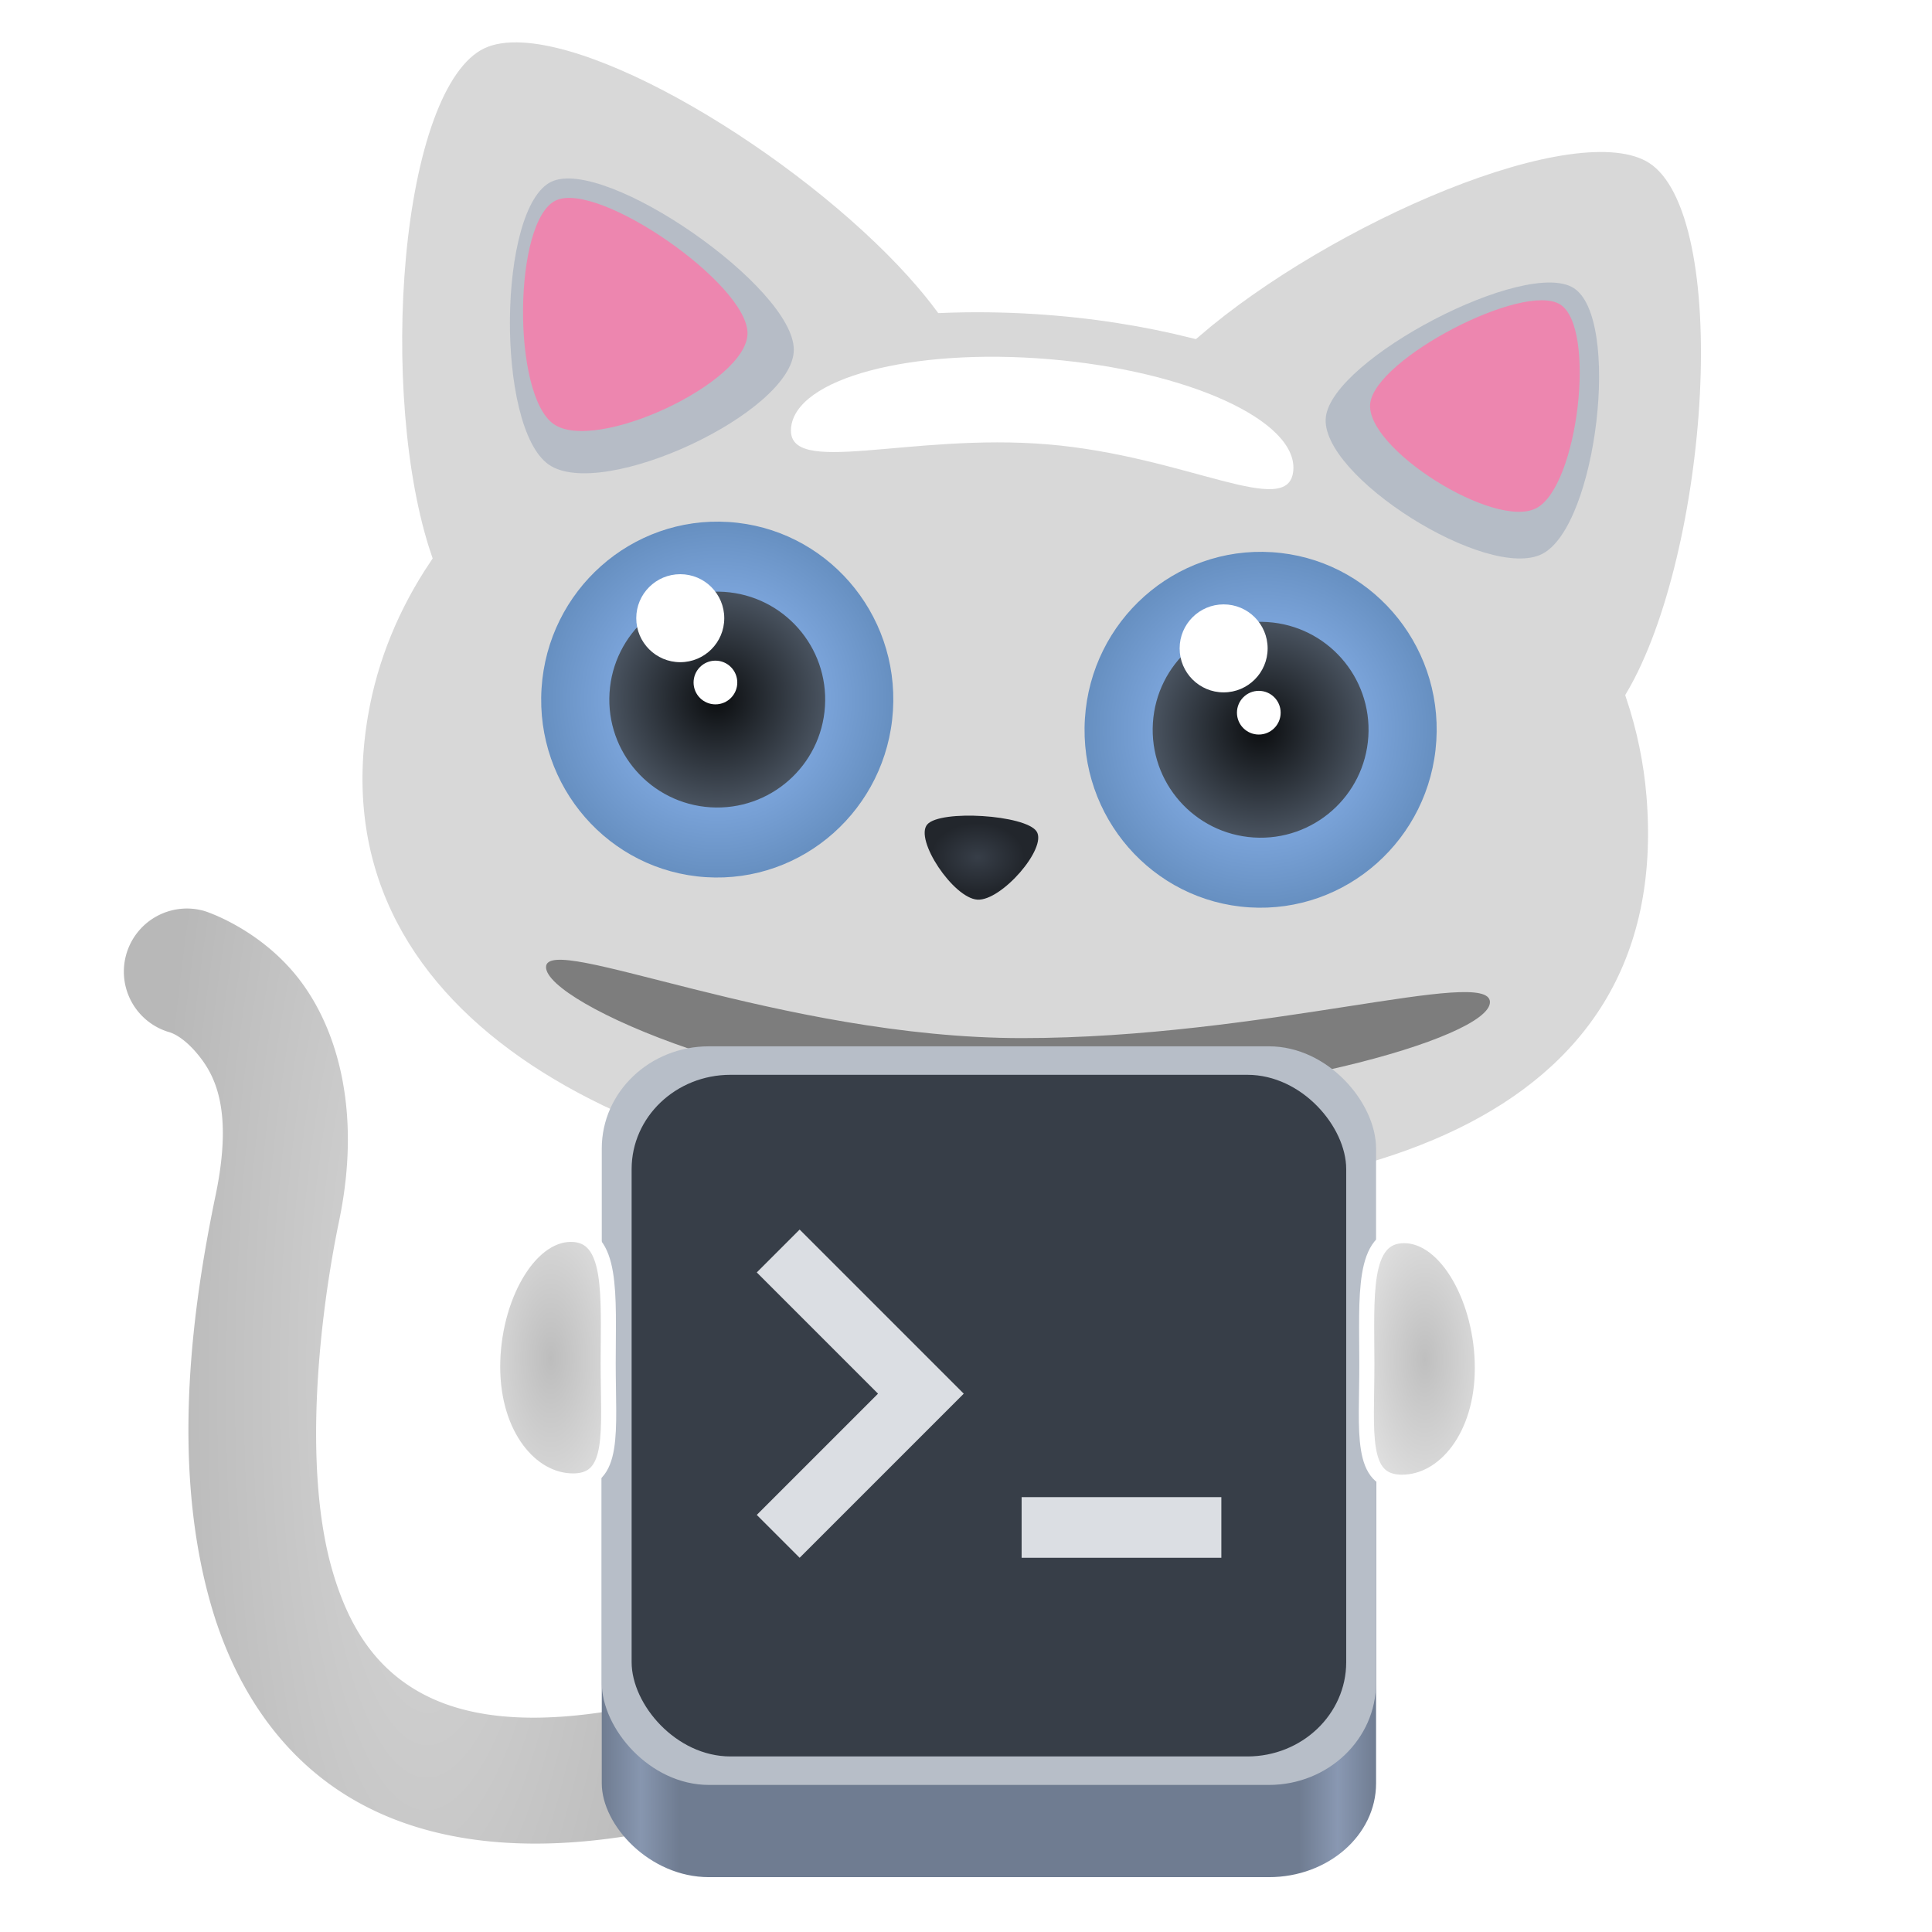 <?xml version="1.0" encoding="UTF-8" standalone="no"?>
<!-- Created with Inkscape (http://www.inkscape.org/) -->

<svg
   width="128"
   height="128"
   viewBox="0 0 128 128"
   version="1.1"
   id="svg5"
   inkscape:version="1.2.2 (b0a8486541, 2022-12-01)"
   sodipodi:docname="kitty.svg"
   xml:space="preserve"
   xmlns:inkscape="http://www.inkscape.org/namespaces/inkscape"
   xmlns:sodipodi="http://sodipodi.sourceforge.net/DTD/sodipodi-0.dtd"
   xmlns:xlink="http://www.w3.org/1999/xlink"
   xmlns="http://www.w3.org/2000/svg"
   xmlns:svg="http://www.w3.org/2000/svg"><sodipodi:namedview
     id="namedview7"
     pagecolor="#ffffff"
     bordercolor="#666666"
     borderopacity="1"
     inkscape:pageshadow="2"
     inkscape:pageopacity="0.0"
     inkscape:pagecheckerboard="true"
     inkscape:document-units="px"
     showgrid="false"
     inkscape:showpageshadow="false"
     showborder="true"
     inkscape:snap-page="true"
     inkscape:zoom="3.8561436"
     inkscape:cx="55.495858"
     inkscape:cy="68.46218"
     inkscape:window-width="1366"
     inkscape:window-height="731"
     inkscape:window-x="0"
     inkscape:window-y="0"
     inkscape:window-maximized="1"
     inkscape:current-layer="layer2"
     inkscape:snap-global="true"
     inkscape:snap-bbox="true"
     inkscape:bbox-paths="true"
     inkscape:bbox-nodes="true"
     inkscape:snap-bbox-edge-midpoints="true"
     inkscape:snap-bbox-midpoints="true"
     inkscape:object-paths="false"
     inkscape:object-nodes="false"
     inkscape:snap-intersection-paths="true"
     inkscape:snap-smooth-nodes="true"
     inkscape:deskcolor="#d1d1d1" /><defs
     id="defs2"><linearGradient
       inkscape:collect="always"
       id="linearGradient519"><stop
         style="stop-color:#373e48;stop-opacity:1;"
         offset="0"
         id="stop515" /><stop
         style="stop-color:#22262c;stop-opacity:1;"
         offset="1"
         id="stop517" /></linearGradient><linearGradient
       inkscape:collect="always"
       id="linearGradient8700"><stop
         style="stop-color:#d8d8d8;stop-opacity:1;"
         offset="0"
         id="stop8696" /><stop
         style="stop-color:#b8b8b8;stop-opacity:1;"
         offset="1"
         id="stop8698" /></linearGradient><linearGradient
       inkscape:collect="always"
       id="linearGradient7474"><stop
         style="stop-color:#bfbfbf;stop-opacity:1;"
         offset="0"
         id="stop7470" /><stop
         style="stop-color:#ffffff;stop-opacity:1;"
         offset="1"
         id="stop7472" /></linearGradient><linearGradient
       inkscape:collect="always"
       id="linearGradient7466"><stop
         style="stop-color:#bdbdbd;stop-opacity:1;"
         offset="0"
         id="stop7462" /><stop
         style="stop-color:#ffffff;stop-opacity:1;"
         offset="1"
         id="stop7464" /></linearGradient><linearGradient
       inkscape:collect="always"
       id="linearGradient5925"><stop
         style="stop-color:#99c2ff;stop-opacity:1;"
         offset="0"
         id="stop5921" /><stop
         style="stop-color:#5079a5;stop-opacity:1;"
         offset="1"
         id="stop5923" /></linearGradient><linearGradient
       inkscape:collect="always"
       id="linearGradient5915"><stop
         style="stop-color:#0b0d0f;stop-opacity:1;"
         offset="0"
         id="stop5911" /><stop
         style="stop-color:#525d6b;stop-opacity:1;"
         offset="1"
         id="stop5913" /></linearGradient><linearGradient
       inkscape:collect="always"
       id="linearGradient17078"><stop
         style="stop-color:#6f7c91;stop-opacity:1;"
         offset="0"
         id="stop17074" /><stop
         style="stop-color:#8796af;stop-opacity:1"
         offset="0.05"
         id="stop17169" /><stop
         style="stop-color:#6f7c91;stop-opacity:1;"
         offset="0.1"
         id="stop17171" /><stop
         style="stop-color:#6f7c91;stop-opacity:1;"
         offset="0.9"
         id="stop17175" /><stop
         style="stop-color:#8998b2;stop-opacity:1;"
         offset="0.95"
         id="stop17173" /><stop
         style="stop-color:#6f7c91;stop-opacity:1;"
         offset="1"
         id="stop17076" /></linearGradient><linearGradient
       y2="236"
       x2="96"
       y1="236"
       x1="32"
       gradientTransform="translate(604.817,170.586)"
       gradientUnits="userSpaceOnUse"
       id="linearGradient1099"
       xlink:href="#linearGradient1036" /><linearGradient
       id="linearGradient1036"><stop
         id="stop1032"
         offset="0"
         style="stop-color:#d5d3cf;stop-opacity:1;" /><stop
         id="stop1034"
         offset="1"
         style="stop-color:#f6f5f4;stop-opacity:1" /></linearGradient><radialGradient
       r="32"
       fy="-76"
       fx="-244"
       cy="-76"
       cx="-244"
       gradientTransform="matrix(0.883,0,0,0.883,-460.35,463.12)"
       gradientUnits="userSpaceOnUse"
       id="radialGradient1103"
       xlink:href="#linearGradient1069" /><linearGradient
       id="linearGradient1069"><stop
         id="stop1065"
         offset="0"
         style="stop-color:#d5d3cf;stop-opacity:1" /><stop
         id="stop1067-1"
         offset="1"
         style="stop-color:#949390;stop-opacity:1" /></linearGradient><linearGradient
       gradientUnits="userSpaceOnUse"
       y2="232"
       x2="64"
       y1="262.5"
       x1="64"
       id="linearGradient1027"
       xlink:href="#linearGradient1025"
       gradientTransform="translate(-470.586,432.817)" /><linearGradient
       id="linearGradient1025"><stop
         id="stop1021"
         offset="0"
         style="stop-color:#9a9996;stop-opacity:1" /><stop
         id="stop1023"
         offset="1"
         style="stop-color:#77767b;stop-opacity:1" /></linearGradient><inkscape:path-effect
       effect="spiro"
       id="path-effect35304-9"
       is_visible="true" /><clipPath
       clipPathUnits="userSpaceOnUse"
       id="clipPath1609-7"><path
         sodipodi:nodetypes="cccccc"
         inkscape:connector-curvature="0"
         id="path1611-5"
         d="m 252,116 28,-28 v -8 h -36 v 36 z"
         style="fill:#e74747;stroke:none;stroke-width:0.25px;stroke-linecap:butt;stroke-linejoin:miter;stroke-opacity:1" /></clipPath><radialGradient
       r="32"
       fy="-76"
       fx="-244"
       cy="-76"
       cx="-244"
       gradientTransform="matrix(0.883,0,0,0.883,-460.35,463.12)"
       gradientUnits="userSpaceOnUse"
       id="radialGradient1103-5"
       xlink:href="#linearGradient1069" /><inkscape:path-effect
       effect="spiro"
       id="path-effect35304-9-2"
       is_visible="true" /><clipPath
       clipPathUnits="userSpaceOnUse"
       id="clipPath1609-7-7"><path
         sodipodi:nodetypes="cccccc"
         inkscape:connector-curvature="0"
         id="path1611-5-0"
         d="m 252,116 28,-28 v -8 h -36 v 36 z"
         style="fill:#e74747;stroke:none;stroke-width:0.25px;stroke-linecap:butt;stroke-linejoin:miter;stroke-opacity:1" /></clipPath><clipPath
       clipPathUnits="userSpaceOnUse"
       id="clipPath744"><rect
         style="fill:#1e88e5;fill-opacity:1;stroke-width:0.265"
         id="rect746"
         width="541.867"
         height="541.867"
         x="0"
         y="1.5987212e-14"
         rx="79.375"
         ry="79.375" /></clipPath><clipPath
       clipPathUnits="userSpaceOnUse"
       id="clipPath62"><rect
         style="fill:#1e88e5;fill-opacity:1;stroke-width:0.265"
         id="rect64"
         width="541.867"
         height="541.867"
         x="2.2507105e-05"
         y="-0.422"
         rx="79.375"
         ry="79.375" /></clipPath><radialGradient
       r="32"
       fy="-76"
       fx="-244"
       cy="-76"
       cx="-244"
       gradientTransform="matrix(0.883,0,0,0.883,-460.35,463.12)"
       gradientUnits="userSpaceOnUse"
       id="radialGradient1103-6"
       xlink:href="#linearGradient1069" /><inkscape:path-effect
       effect="spiro"
       id="path-effect35304-9-20"
       is_visible="true" /><clipPath
       clipPathUnits="userSpaceOnUse"
       id="clipPath1609-7-2"><path
         sodipodi:nodetypes="cccccc"
         inkscape:connector-curvature="0"
         id="path1611-5-3"
         d="m 252,116 28,-28 v -8 h -36 v 36 z"
         style="fill:#e74747;stroke:none;stroke-width:0.25px;stroke-linecap:butt;stroke-linejoin:miter;stroke-opacity:1" /></clipPath><clipPath
       clipPathUnits="userSpaceOnUse"
       id="clipPath151"><rect
         style="fill:#999999;fill-opacity:1;stroke-width:0.265"
         id="rect153"
         width="541.867"
         height="541.867"
         x="-1.1368684e-13"
         y="-1.5987212e-14"
         rx="79.375"
         ry="79.375" /></clipPath><clipPath
       clipPathUnits="userSpaceOnUse"
       id="clipPath1389"><g
         id="g1393"
         style="fill:#000000"
         transform="translate(-323.584,74.511)"><path
           style="color:#000000;stroke-width:0.258;-inkscape-stroke:none"
           d="m 79.375,0 h 383.117 c 43.974,0 79.375,33.673 79.375,75.499 V 439.909 c 0,41.827 -35.401,75.499 -79.375,75.499 H 79.375 C 35.401,515.408 0,481.736 0,439.909 V 75.499 C 0,33.673 35.401,0 79.375,0 Z"
           id="path1391" /></g></clipPath><clipPath
       clipPathUnits="userSpaceOnUse"
       id="clipPath7585"><rect
         style="fill:#333333;fill-opacity:1;stroke-width:0.013"
         id="rect7587"
         width="27.32"
         height="27.32"
         x="114.565"
         y="35.763"
         rx="4.002"
         ry="4.002" /></clipPath><clipPath
       clipPathUnits="userSpaceOnUse"
       id="clipPath1389-6"><g
         id="g1393-2"
         style="fill:#000000"
         transform="translate(-323.584,74.511)"><path
           style="color:#000000;stroke-width:0.258;-inkscape-stroke:none"
           d="m 79.375,0 h 383.117 c 43.974,0 79.375,33.673 79.375,75.499 V 439.909 c 0,41.827 -35.401,75.499 -79.375,75.499 H 79.375 C 35.401,515.408 0,481.736 0,439.909 V 75.499 C 0,33.673 35.401,0 79.375,0 Z"
           id="path1391-9" /></g></clipPath><radialGradient
       r="32"
       fy="-76"
       fx="-244"
       cy="-76"
       cx="-244"
       gradientTransform="matrix(0.883,0,0,0.883,-460.35,463.12)"
       gradientUnits="userSpaceOnUse"
       id="radialGradient1103-56"
       xlink:href="#linearGradient1069" /><inkscape:path-effect
       effect="spiro"
       id="path-effect35304-9-7"
       is_visible="true" /><clipPath
       clipPathUnits="userSpaceOnUse"
       id="clipPath1609-7-0"><path
         sodipodi:nodetypes="cccccc"
         inkscape:connector-curvature="0"
         id="path1611-5-9"
         d="m 252,116 28,-28 v -8 h -36 v 36 z"
         style="fill:#e74747;stroke:none;stroke-width:0.25px;stroke-linecap:butt;stroke-linejoin:miter;stroke-opacity:1" /></clipPath><radialGradient
       r="32"
       fy="-76"
       fx="-244"
       cy="-76"
       cx="-244"
       gradientTransform="matrix(0.883,0,0,0.883,-460.35,463.12)"
       gradientUnits="userSpaceOnUse"
       id="radialGradient1103-5-8"
       xlink:href="#linearGradient1069" /><inkscape:path-effect
       effect="spiro"
       id="path-effect35304-9-2-7"
       is_visible="true" /><clipPath
       clipPathUnits="userSpaceOnUse"
       id="clipPath1609-7-7-9"><path
         sodipodi:nodetypes="cccccc"
         inkscape:connector-curvature="0"
         id="path1611-5-0-2"
         d="m 252,116 28,-28 v -8 h -36 v 36 z"
         style="fill:#e74747;stroke:none;stroke-width:0.25px;stroke-linecap:butt;stroke-linejoin:miter;stroke-opacity:1" /></clipPath><clipPath
       clipPathUnits="userSpaceOnUse"
       id="clipPath744-0"><rect
         style="fill:#1e88e5;fill-opacity:1;stroke-width:0.265"
         id="rect746-2"
         width="541.867"
         height="541.867"
         x="0"
         y="1.5987212e-14"
         rx="79.375"
         ry="79.375" /></clipPath><clipPath
       clipPathUnits="userSpaceOnUse"
       id="clipPath62-3"><rect
         style="fill:#1e88e5;fill-opacity:1;stroke-width:0.265"
         id="rect64-7"
         width="541.867"
         height="541.867"
         x="2.2507105e-05"
         y="-0.422"
         rx="79.375"
         ry="79.375" /></clipPath><radialGradient
       r="32"
       fy="-76"
       fx="-244"
       cy="-76"
       cx="-244"
       gradientTransform="matrix(0.883,0,0,0.883,-460.35,463.12)"
       gradientUnits="userSpaceOnUse"
       id="radialGradient1103-6-5"
       xlink:href="#linearGradient1069" /><inkscape:path-effect
       effect="spiro"
       id="path-effect35304-9-20-9"
       is_visible="true" /><clipPath
       clipPathUnits="userSpaceOnUse"
       id="clipPath1609-7-2-2"><path
         sodipodi:nodetypes="cccccc"
         inkscape:connector-curvature="0"
         id="path1611-5-3-2"
         d="m 252,116 28,-28 v -8 h -36 v 36 z"
         style="fill:#e74747;stroke:none;stroke-width:0.25px;stroke-linecap:butt;stroke-linejoin:miter;stroke-opacity:1" /></clipPath><clipPath
       clipPathUnits="userSpaceOnUse"
       id="clipPath151-8"><rect
         style="fill:#999999;fill-opacity:1;stroke-width:0.265"
         id="rect153-9"
         width="541.867"
         height="541.867"
         x="-1.1368684e-13"
         y="-1.5987212e-14"
         rx="79.375"
         ry="79.375" /></clipPath><clipPath
       clipPathUnits="userSpaceOnUse"
       id="clipPath1389-7"><g
         id="g1393-3"
         style="fill:#000000"
         transform="translate(-323.584,74.511)"><path
           style="color:#000000;stroke-width:0.258;-inkscape-stroke:none"
           d="m 79.375,0 h 383.117 c 43.974,0 79.375,33.673 79.375,75.499 V 439.909 c 0,41.827 -35.401,75.499 -79.375,75.499 H 79.375 C 35.401,515.408 0,481.736 0,439.909 V 75.499 C 0,33.673 35.401,0 79.375,0 Z"
           id="path1391-6" /></g></clipPath><clipPath
       clipPathUnits="userSpaceOnUse"
       id="clipPath7585-1"><rect
         style="fill:#333333;fill-opacity:1;stroke-width:0.013"
         id="rect7587-2"
         width="27.32"
         height="27.32"
         x="114.565"
         y="35.763"
         rx="4.002"
         ry="4.002" /></clipPath><clipPath
       clipPathUnits="userSpaceOnUse"
       id="clipPath1389-6-9"><g
         id="g1393-2-3"
         style="fill:#000000"
         transform="translate(-323.584,74.511)"><path
           style="color:#000000;stroke-width:0.258;-inkscape-stroke:none"
           d="m 79.375,0 h 383.117 c 43.974,0 79.375,33.673 79.375,75.499 V 439.909 c 0,41.827 -35.401,75.499 -79.375,75.499 H 79.375 C 35.401,515.408 0,481.736 0,439.909 V 75.499 C 0,33.673 35.401,0 79.375,0 Z"
           id="path1391-9-1" /></g></clipPath><linearGradient
       inkscape:collect="always"
       xlink:href="#linearGradient17078"
       id="linearGradient17080"
       x1="42.144"
       y1="98.199"
       x2="101.063"
       y2="98.199"
       gradientUnits="userSpaceOnUse"
       gradientTransform="matrix(0.871,0,0,0.871,3.298,18.097)" /><filter
       style="color-interpolation-filters:sRGB;"
       inkscape:label="Drop Shadow"
       id="filter1942"
       x="-0.152"
       y="-0.096"
       width="1.305"
       height="1.272"><feFlood
         flood-opacity="0.353"
         flood-color="rgb(0,0,0)"
         result="flood"
         id="feFlood1932" /><feComposite
         in="flood"
         in2="SourceGraphic"
         operator="in"
         result="composite1"
         id="feComposite1934" /><feGaussianBlur
         in="composite1"
         stdDeviation="1"
         result="blur"
         id="feGaussianBlur1936" /><feOffset
         dx="0"
         dy="2"
         result="offset"
         id="feOffset1938" /><feComposite
         in="SourceGraphic"
         in2="offset"
         operator="over"
         result="composite2"
         id="feComposite1940" /></filter><filter
       style="color-interpolation-filters:sRGB;"
       inkscape:label="Drop Shadow"
       id="filter1954"
       x="-0.158"
       y="-0.52"
       width="1.316"
       height="2.474"><feFlood
         flood-opacity="0.353"
         flood-color="rgb(0,0,0)"
         result="flood"
         id="feFlood1944" /><feComposite
         in="flood"
         in2="SourceGraphic"
         operator="in"
         result="composite1"
         id="feComposite1946" /><feGaussianBlur
         in="composite1"
         stdDeviation="1"
         result="blur"
         id="feGaussianBlur1948" /><feOffset
         dx="0"
         dy="2"
         result="offset"
         id="feOffset1950" /><feComposite
         in="SourceGraphic"
         in2="offset"
         operator="over"
         result="composite2"
         id="feComposite1952" /></filter><filter
       inkscape:collect="always"
       style="color-interpolation-filters:sRGB"
       id="filter3880"
       x="-0.161"
       y="-0.787"
       width="1.322"
       height="2.574"><feGaussianBlur
         inkscape:collect="always"
         stdDeviation="4.533"
         id="feGaussianBlur3882" /></filter><filter
       inkscape:collect="always"
       style="color-interpolation-filters:sRGB"
       id="filter5463"
       x="-0.136"
       y="-0.514"
       width="1.271"
       height="2.028"><feGaussianBlur
         inkscape:collect="always"
         stdDeviation="1.88"
         id="feGaussianBlur5465" /></filter><filter
       inkscape:collect="always"
       style="color-interpolation-filters:sRGB"
       id="filter5469"
       x="-0.496"
       y="-0.511"
       width="1.992"
       height="2.021"><feGaussianBlur
         inkscape:collect="always"
         stdDeviation="1.05"
         id="feGaussianBlur5471" /></filter><filter
       inkscape:collect="always"
       style="color-interpolation-filters:sRGB"
       id="filter5475"
       x="-0.494"
       y="-0.508"
       width="1.987"
       height="2.016"><feGaussianBlur
         inkscape:collect="always"
         stdDeviation="1.044"
         id="feGaussianBlur5477" /></filter><filter
       style="color-interpolation-filters:sRGB;"
       inkscape:label="Drop Shadow"
       id="filter5585"
       x="-0.116"
       y="-0.069"
       width="1.231"
       height="1.138"><feFlood
         flood-opacity="1"
         flood-color="rgb(255,255,255)"
         result="flood"
         id="feFlood5575" /><feComposite
         in="flood"
         in2="SourceGraphic"
         operator="out"
         result="composite1"
         id="feComposite5577" /><feGaussianBlur
         in="composite1"
         stdDeviation="1.6"
         result="blur"
         id="feGaussianBlur5579" /><feOffset
         dx="0"
         dy="0"
         result="offset"
         id="feOffset5581" /><feComposite
         in="offset"
         in2="SourceGraphic"
         operator="atop"
         result="composite2"
         id="feComposite5583" /></filter><radialGradient
       inkscape:collect="always"
       xlink:href="#linearGradient5915"
       id="radialGradient5919"
       cx="92.586"
       cy="44.284"
       fx="92.586"
       fy="44.284"
       r="7.151"
       gradientUnits="userSpaceOnUse"
       gradientTransform="matrix(1.134,-0.072,0.072,1.134,-63.851,-2.257)" /><radialGradient
       inkscape:collect="always"
       xlink:href="#linearGradient5925"
       id="radialGradient5927"
       cx="92.586"
       cy="44.284"
       fx="92.586"
       fy="44.284"
       r="11.664"
       gradientTransform="matrix(1.412,0.284,-0.287,1.427,-73.636,-48.16)"
       gradientUnits="userSpaceOnUse" /><radialGradient
       inkscape:collect="always"
       xlink:href="#linearGradient5915"
       id="radialGradient5937"
       gradientUnits="userSpaceOnUse"
       gradientTransform="matrix(1.134,-0.072,0.072,1.134,-27.797,-2.535)"
       cx="92.586"
       cy="44.284"
       fx="92.586"
       fy="44.284"
       r="7.151" /><radialGradient
       inkscape:collect="always"
       xlink:href="#linearGradient5925"
       id="radialGradient5939"
       gradientUnits="userSpaceOnUse"
       gradientTransform="matrix(1.412,0.284,-0.287,1.427,-37.582,-48.438)"
       cx="92.586"
       cy="44.284"
       fx="92.586"
       fy="44.284"
       r="11.664" /><radialGradient
       inkscape:collect="always"
       xlink:href="#linearGradient7466"
       id="radialGradient7468"
       cx="39.881"
       cy="91.642"
       fx="39.881"
       fy="91.642"
       r="3.843"
       gradientTransform="matrix(2.577,0,0,5.477,-66.151,-410.242)"
       gradientUnits="userSpaceOnUse" /><radialGradient
       inkscape:collect="always"
       xlink:href="#linearGradient7474"
       id="radialGradient7476"
       cx="103.561"
       cy="91.727"
       fx="103.561"
       fy="91.727"
       r="3.843"
       gradientTransform="matrix(2.313,0,0,4.916,-145.018,-359.176)"
       gradientUnits="userSpaceOnUse" /><radialGradient
       inkscape:collect="always"
       xlink:href="#linearGradient8700"
       id="radialGradient8702"
       cx="20.714"
       cy="83.003"
       fx="20.714"
       fy="83.003"
       r="18.785"
       gradientTransform="matrix(1.001,0.021,-0.076,3.671,14.527,-216.748)"
       gradientUnits="userSpaceOnUse" /><radialGradient
       inkscape:collect="always"
       xlink:href="#linearGradient519"
       id="radialGradient521"
       cx="106.449"
       cy="139.971"
       fx="106.449"
       fy="139.971"
       r="2.539"
       gradientTransform="matrix(0.825,-0.069,0.038,0.802,13.197,35.042)"
       gradientUnits="userSpaceOnUse" /></defs><g
     inkscape:groupmode="layer"
     id="layer2"
     inkscape:label="Layer 1"><g
       id="g1209"
       transform="translate(-0.123,0.306)"><path
         style="color:#000000;fill:url(#radialGradient8702);fill-opacity:1;stroke:#ffffff;stroke-width:1;stroke-linecap:round;stroke-dasharray:none;stroke-opacity:1;filter:url(#filter5585)"
         d="m 13.829,59.577 a 4.678,4.678 0 0 0 -5.808,3.163 4.678,4.678 0 0 0 3.163,5.814 c 0,0 0.728,0.163 1.702,1.369 0.973,1.205 2.179,3.329 1.036,8.835 -1.427,6.877 -3.114,17.747 -0.271,27.505 1.421,4.879 4.191,9.635 8.94,12.67 4.749,3.036 11.094,4.107 18.824,2.947 a 4.678,4.678 0 0 0 3.934,-5.321 4.678,4.678 0 0 0 -5.321,-3.934 c -6.204,0.93 -9.946,-0.006 -12.399,-1.578 -2.453,-1.568 -4.006,-4.005 -4.994,-7.399 C 20.656,96.861 21.796,86.868 23.083,80.664 24.655,73.089 22.863,67.389 20.161,64.041 17.458,60.694 13.829,59.577 13.829,59.577 Z"
         id="path9314" /><g
         id="g1180"
         transform="translate(0,-2)"><rect
           style="fill:url(#linearGradient17080);fill-opacity:1;stroke-width:0.77;stroke-linecap:round"
           id="rect8848"
           width="51.299"
           height="44.929"
           x="39.992"
           y="81.131"
           rx="7.096"
           ry="6.215" /><path
           id="path3691"
           style="fill:#d8d8d8;fill-opacity:1;stroke:#ffffff;stroke-width:1;stroke-linecap:round;stroke-dasharray:none;stroke-opacity:1;filter:url(#filter5585)"
           d="m 34.765,4.014 c -1.084,-0.06 -2.026,0.075 -2.776,0.433 -5.985,2.861 -7.338,23.647 -3.754,34.172 -2.133,3.174 -3.58,6.668 -4.217,10.367 -3.464,20.119 17.302,30.907 40.964,32.405 23.662,1.497 46.573,-4.396 44.723,-26.982 -0.184,-2.246 -0.645,-4.457 -1.361,-6.605 5.471,-9.315 7.156,-31.968 1.311,-35.733 -5.091,-3.28 -21.719,4.023 -30.429,11.543 -3.29,-0.826 -6.795,-1.376 -10.486,-1.61 -2.117,-0.134 -4.189,-0.156 -6.212,-0.076 C 56.649,14.025 42.265,4.421 34.765,4.014 Z"
           inkscape:transform-center-x="-0.32178471"
           inkscape:transform-center-y="-0.82840244" /><path
           id="path3877"
           style="mix-blend-mode:normal;fill:#7d7d7d;fill-opacity:1;stroke-width:2.5;stroke-linecap:round;filter:url(#filter3880)"
           d="m 227.514,67.513 c 0,3.442 -16.794,9.76 -34.006,9.76 -17.212,0 -33.528,-9.669 -33.528,-13.111 0,-3.442 16.84,6.793 34.053,6.793 17.212,10e-7 33.482,-6.884 33.482,-3.441 z"
           sodipodi:nodetypes="sssss"
           transform="matrix(0.926,0,0,0.692,-111.843,21.37)" /><path
           sodipodi:type="star"
           style="fill:url(#radialGradient521);fill-opacity:1;stroke-width:0.464;stroke-linecap:round"
           id="path4749"
           inkscape:flatsided="true"
           sodipodi:sides="3"
           sodipodi:cx="106.44923"
           sodipodi:cy="139.6143"
           sodipodi:r1="2.8233118"
           sodipodi:r2="1.4116559"
           sodipodi:arg1="-0.52359878"
           sodipodi:arg2="0.52359878"
           inkscape:rounded="0.22"
           inkscape:randomized="0"
           d="m 108.894,138.203 c 0.538,0.932 -1.369,4.235 -2.445,4.235 -1.076,0 -2.983,-3.303 -2.445,-4.235 0.538,-0.932 4.352,-0.932 4.89,0 z"
           inkscape:transform-center-y="1.59109"
           transform="matrix(1.481,0.094,-0.071,1.122,-82.661,-108.524)"
           inkscape:transform-center-x="0.27132749" /><path
           sodipodi:type="star"
           style="fill:#8796af;fill-opacity:0.42;stroke-width:0.464;stroke-linecap:round;filter:url(#filter5469)"
           id="path5467"
           inkscape:flatsided="true"
           sodipodi:sides="3"
           sodipodi:cx="106.44923"
           sodipodi:cy="139.6143"
           sodipodi:r1="2.8233118"
           sodipodi:r2="1.4116559"
           sodipodi:arg1="-0.52359878"
           sodipodi:arg2="0.52359878"
           inkscape:rounded="0.22"
           inkscape:randomized="0"
           d="m 108.894,138.203 c 0.538,0.932 -1.369,4.235 -2.445,4.235 -1.076,0 -2.983,-3.303 -2.445,-4.235 0.538,-0.932 4.352,-0.932 4.89,0 z"
           inkscape:transform-center-x="-7.1921801"
           inkscape:transform-center-y="-4.3551189"
           transform="matrix(-2.935,-1.853,2.182,-3.088,106.009,657.874)" /><path
           id="path5460"
           style="fill:#ffffff;fill-opacity:1;stroke-width:2.5;stroke-linecap:round;filter:url(#filter5463)"
           d="m 85.807,32.866 c -0.278,3.296 -7.056,-0.954 -16.245,-1.73 -9.189,-0.775 -17.31,2.218 -17.031,-1.078 0.278,-3.296 7.953,-5.34 17.142,-4.564 9.189,0.775 16.413,4.076 16.135,7.372 z"
           sodipodi:nodetypes="sssss" /><path
           sodipodi:type="star"
           style="fill:#ed86af;fill-opacity:1;stroke-width:0.464;stroke-linecap:round"
           id="path5587"
           inkscape:flatsided="true"
           sodipodi:sides="3"
           sodipodi:cx="106.44923"
           sodipodi:cy="139.6143"
           sodipodi:r1="2.8233118"
           sodipodi:r2="1.4116559"
           sodipodi:arg1="-0.52359878"
           sodipodi:arg2="0.52359878"
           inkscape:rounded="0.22"
           inkscape:randomized="0"
           d="m 108.894,138.203 c 0.538,0.932 -1.369,4.235 -2.445,4.235 -1.076,0 -2.983,-3.303 -2.445,-4.235 0.538,-0.932 4.352,-0.932 4.89,0 z"
           inkscape:transform-center-x="-5.5126447"
           inkscape:transform-center-y="-3.3381022"
           transform="matrix(-2.25,-1.42,1.673,-2.367,104.702,510.175)" /><path
           sodipodi:type="star"
           style="fill:#8796af;fill-opacity:0.421;stroke-width:0.464;stroke-linecap:round;filter:url(#filter5475)"
           id="path5473"
           inkscape:flatsided="true"
           sodipodi:sides="3"
           sodipodi:cx="106.44923"
           sodipodi:cy="139.6143"
           sodipodi:r1="2.8233118"
           sodipodi:r2="1.4116559"
           sodipodi:arg1="-0.52359878"
           sodipodi:arg2="0.52359878"
           inkscape:rounded="0.22"
           inkscape:randomized="0"
           d="m 108.894,138.203 c 0.538,0.932 -1.369,4.235 -2.445,4.235 -1.076,0 -2.983,-3.303 -2.445,-4.235 0.538,-0.932 4.352,-0.932 4.89,0 z"
           inkscape:transform-center-x="5.4530311"
           inkscape:transform-center-y="-5.5786897"
           transform="matrix(3.32,-1.553,-1.874,-3.53,-49.82,681.85)" /><path
           sodipodi:type="star"
           style="fill:#ed86af;fill-opacity:1;stroke-width:0.464;stroke-linecap:round"
           id="path5589"
           inkscape:flatsided="true"
           sodipodi:sides="3"
           sodipodi:cx="106.44923"
           sodipodi:cy="139.6143"
           sodipodi:r1="2.8233118"
           sodipodi:r2="1.4116559"
           sodipodi:arg1="-0.52359878"
           sodipodi:arg2="0.52359878"
           inkscape:rounded="0.22"
           inkscape:randomized="0"
           d="m 108.894,138.203 c 0.538,0.932 -1.369,4.235 -2.445,4.235 -1.076,0 -2.983,-3.303 -2.445,-4.235 0.538,-0.932 4.352,-0.932 4.89,0 z"
           inkscape:transform-center-x="4.3120199"
           inkscape:transform-center-y="-4.4113925"
           transform="matrix(2.625,-1.228,-1.482,-2.791,-31.382,543.236)" /><g
           id="g7679"
           transform="translate(6,4)"><ellipse
             style="fill:url(#radialGradient5927);stroke-width:0.933;stroke-linecap:round"
             id="path2459"
             cx="44.341"
             cy="41.325"
             rx="11.664"
             ry="11.789"
             inkscape:transform-center-x="-3.0036234"
             inkscape:transform-center-y="0.45173994"
             transform="rotate(3.621)" /><circle
             style="fill:url(#radialGradient5919);fill-opacity:1;stroke-width:0.828;stroke-linecap:round"
             id="path3241"
             cx="44.341"
             cy="41.325"
             r="7.151"
             inkscape:transform-center-x="-3.0036234"
             inkscape:transform-center-y="0.45173994"
             transform="rotate(3.621)" /><circle
             style="fill:#ffffff;fill-opacity:1;stroke:none;stroke-width:3.379;stroke-linecap:round"
             id="path5643"
             cx="39.192"
             cy="38.651"
             r="2.915" /><circle
             style="fill:#ffffff;fill-opacity:1;stroke:none;stroke-width:1.679;stroke-linecap:round"
             id="circle5905"
             cx="41.522"
             cy="42.912"
             r="1.448" /></g><g
           id="g7673"
           transform="translate(6,4)"><ellipse
             style="fill:url(#radialGradient5939);stroke-width:0.933;stroke-linecap:round"
             id="ellipse5929"
             cx="80.395"
             cy="41.048"
             rx="11.664"
             ry="11.789"
             inkscape:transform-center-x="-3.0036234"
             inkscape:transform-center-y="0.45173994"
             transform="rotate(3.621)" /><circle
             style="fill:url(#radialGradient5937);fill-opacity:1;stroke-width:0.828;stroke-linecap:round"
             id="circle5931"
             cx="80.395"
             cy="41.048"
             r="7.151"
             inkscape:transform-center-x="-3.0036234"
             inkscape:transform-center-y="0.45173994"
             transform="rotate(3.621)" /><circle
             style="fill:#ffffff;fill-opacity:1;stroke:none;stroke-width:3.379;stroke-linecap:round"
             id="circle5933"
             cx="75.192"
             cy="40.651"
             r="2.915" /><circle
             style="fill:#ffffff;fill-opacity:1;stroke:none;stroke-width:1.679;stroke-linecap:round"
             id="circle5935"
             cx="77.522"
             cy="44.912"
             r="1.448" /></g><rect
           style="fill:#b7bec8;fill-opacity:1;stroke-width:0.804;stroke-linecap:round"
           id="rect7980"
           width="51.299"
           height="48.934"
           x="39.992"
           y="71.016"
           rx="7.096"
           ry="6.769" /><rect
           style="fill:#373e48;fill-opacity:1;stroke-width:0.742;stroke-linecap:round"
           id="rect8708"
           width="47.343"
           height="45.16"
           x="41.97"
           y="72.903"
           rx="6.549"
           ry="6.247" /><path
           id="ellipse8904"
           style="fill:url(#radialGradient7476);fill-opacity:1;stroke:#ffffff;stroke-width:1;stroke-linecap:round;stroke-dasharray:none;stroke-opacity:1"
           d="m 98.334,92.336 c 0,4.512 -2.511,7.56 -5.331,7.56 -2.82,0 -2.322,-3.28 -2.322,-7.792 0,-4.512 -0.352,-8.546 2.468,-8.546 2.82,0 5.185,4.266 5.185,8.778 z"
           sodipodi:nodetypes="sssss" /><path
           id="path9745"
           style="fill:url(#radialGradient7468);fill-opacity:1;stroke:#ffffff;stroke-width:1;stroke-linecap:round;stroke-dasharray:none;stroke-opacity:1"
           d="m 32.763,92.251 c 2e-6,4.512 2.511,7.56 5.331,7.56 2.82,0 2.322,-3.28 2.322,-7.792 4e-6,-4.512 0.352,-8.546 -2.468,-8.546 -2.82,0 -5.185,4.266 -5.185,8.778 z"
           sodipodi:nodetypes="sssss" /><path
           style="color:#000000;fill:#dbdee3;fill-opacity:1;stroke-width:0.194;-inkscape-stroke:none"
           d="m 45.222,76.99 -3.261,3.261 9.222,9.222 -9.222,9.222 3.261,3.261 12.483,-12.483 z"
           id="path2036-6"
           transform="matrix(0.871,0,0,0.871,13.713,16.097)" /><path
           style="color:#000000;fill:#dbdee3;fill-opacity:1;stroke-width:0.194;-inkscape-stroke:none"
           d="m 62.107,97.344 v 4.612 h 15.192 v -4.612 z"
           id="path2223-8"
           transform="matrix(0.871,0,0,0.871,13.713,16.097)" /></g></g></g></svg>
